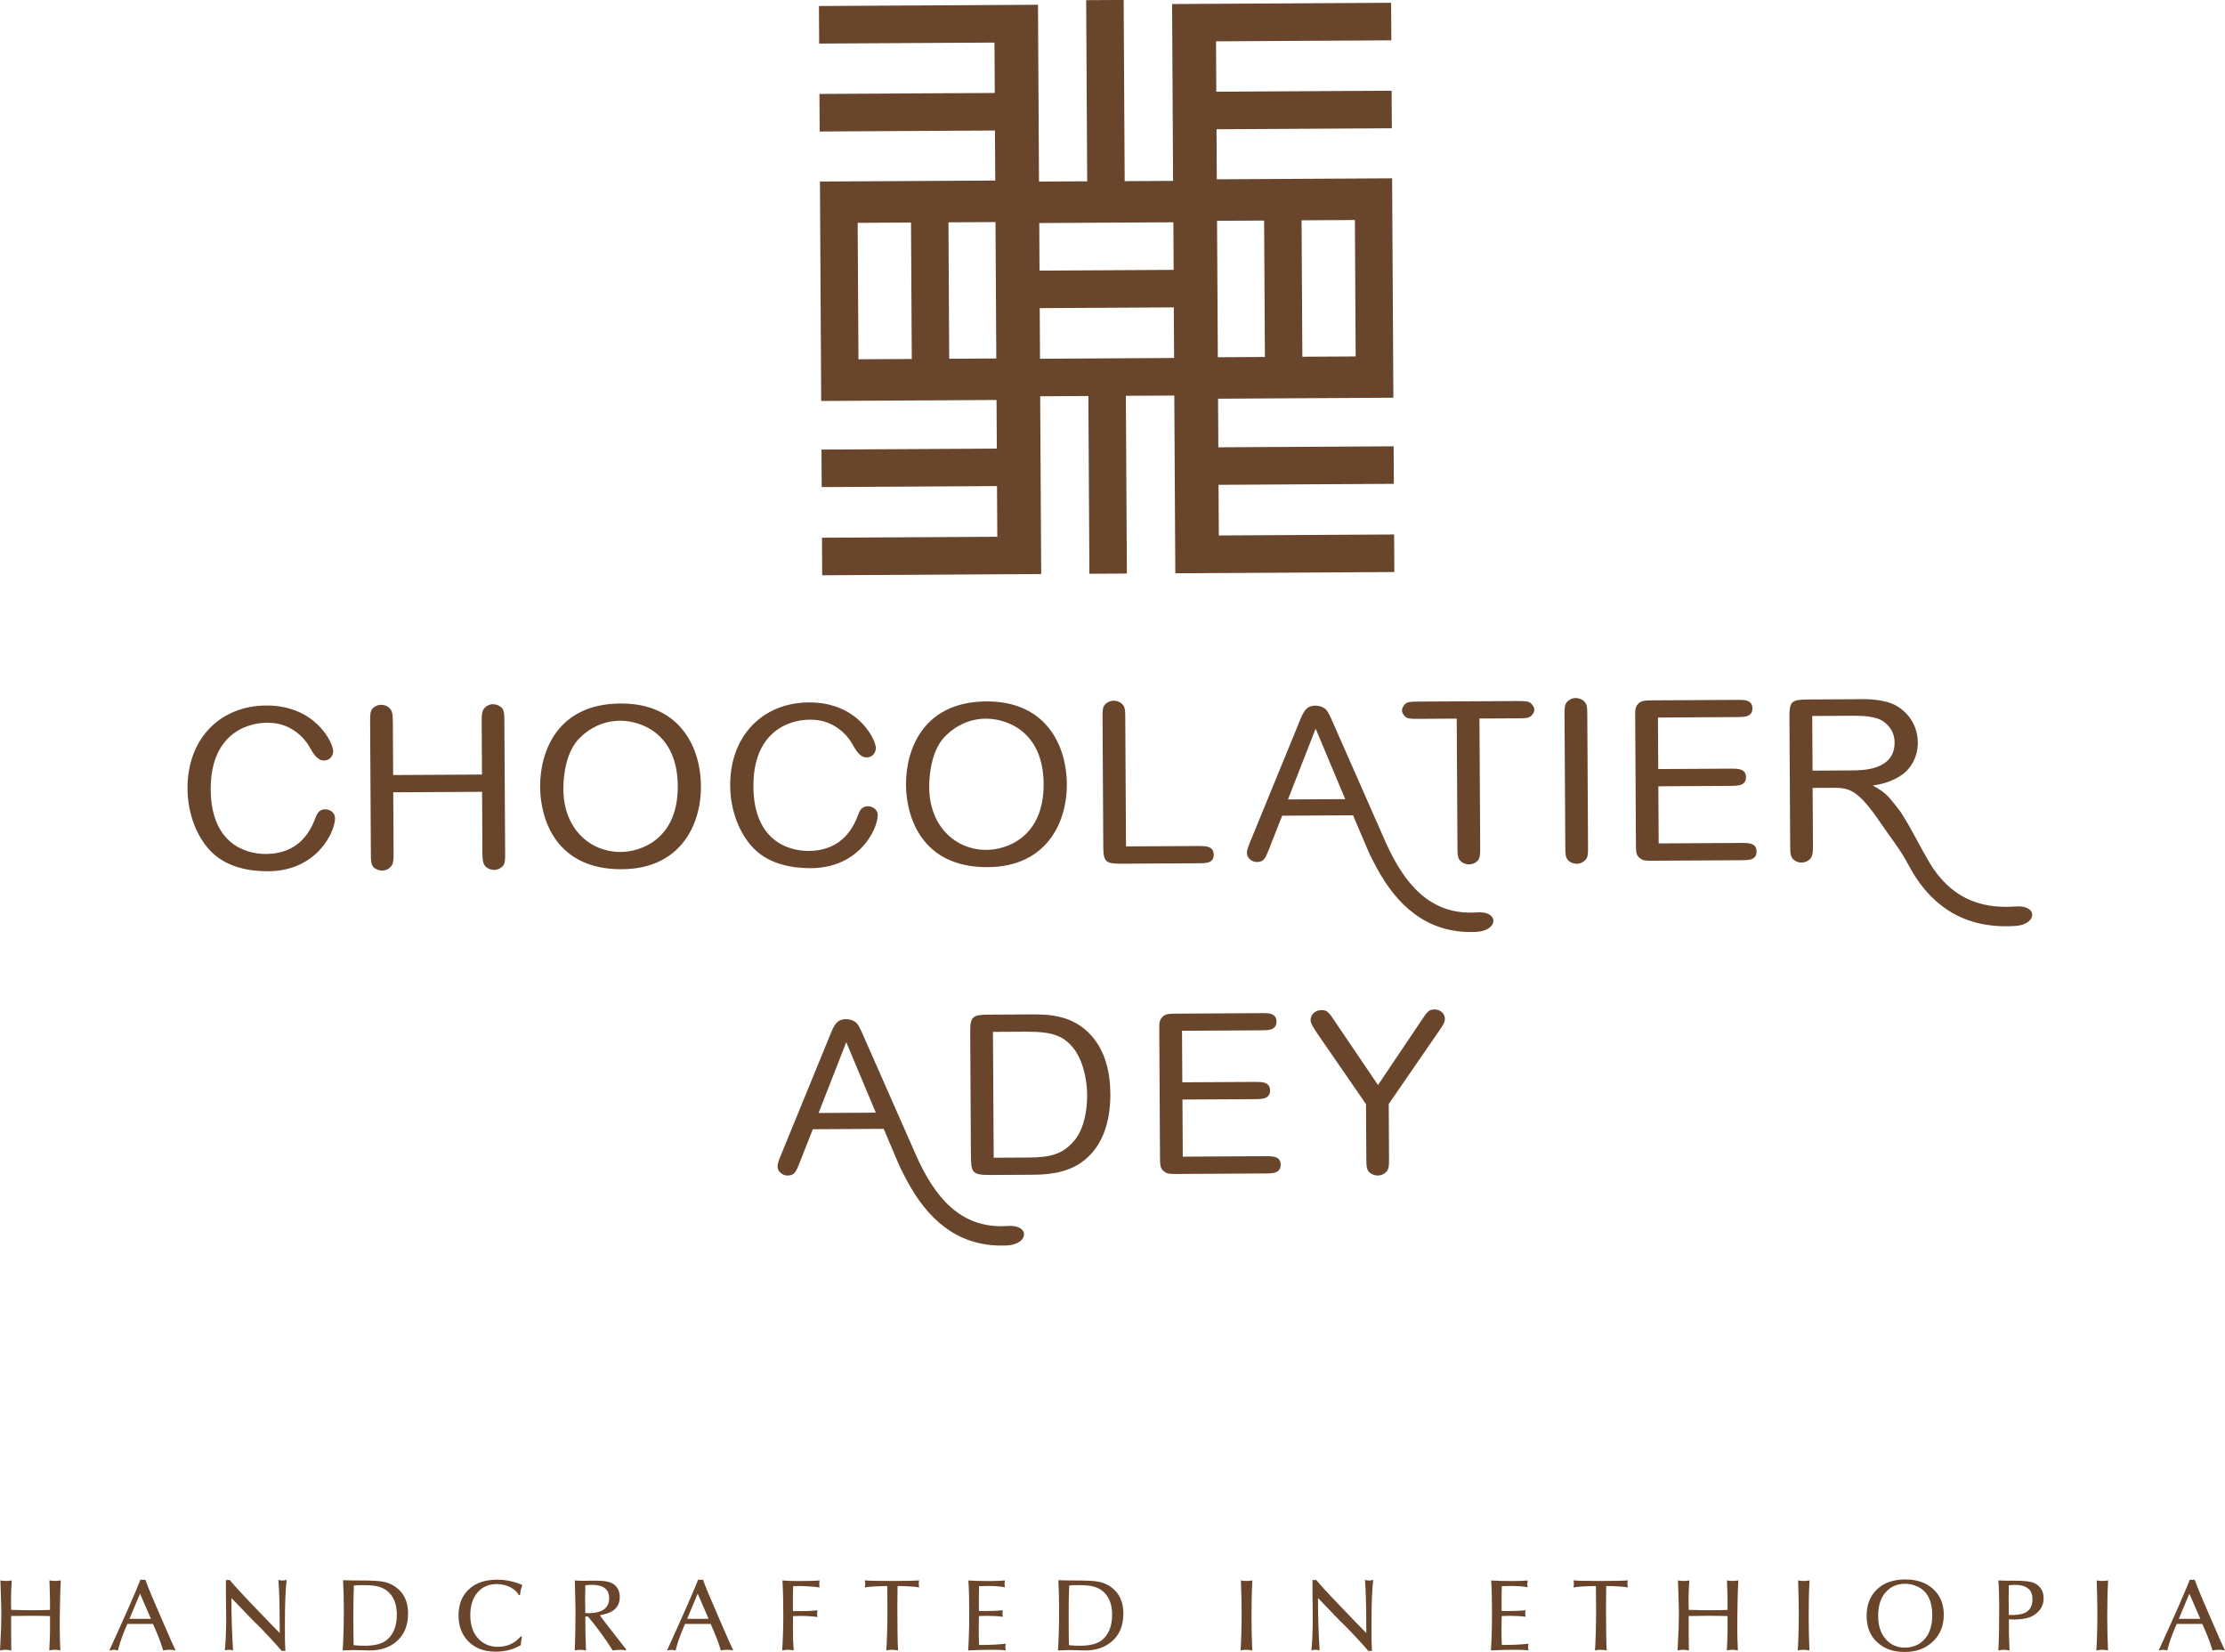 <?xml version="1.0" encoding="UTF-8"?>
<svg id="Layer_1" data-name="Layer 1" xmlns="http://www.w3.org/2000/svg" viewBox="0 0 676.71 502.39">
  <defs>
    <style>
      .cls-1 {
        fill: #69452b;
      }
    </style>
  </defs>
  <path class="cls-1" d="M669.2,492.31l-3.32-7.66-3.22,7.66h6.54ZM662.03,493.85c-.57,1.29-1,2.32-1.29,3.11-.64,1.64-1.17,3.29-1.58,4.96-.38-.07-.67-.12-.88-.16-.21-.03-.34-.04-.39-.04-.13,0-.58.07-1.35.2,4.66-10.2,7.83-17.38,9.49-21.56.25.03.43.05.55.08.13.01.2.02.21.02.1,0,.21,0,.31-.02.12-.03.24-.05.37-.08.49,1.37,1.2,3.14,2.11,5.31.91,2.17,2.04,4.79,3.38,7.83,1.08,2.47,1.93,4.41,2.54,5.82.62,1.39,1.03,2.26,1.21,2.6-.35-.07-.68-.12-.98-.16-.3-.03-.58-.04-.84-.04s-.56.01-.9.04c-.33.04-.68.09-1.07.16-.65-2.25-1.69-4.94-3.11-8.07h-7.79ZM637.9,490.94c0-1.58-.02-3.22-.06-4.92-.04-1.72-.09-3.52-.16-5.41.48.12,1.05.18,1.7.18s1.27-.06,1.78-.18c-.09,1.64-.16,3.37-.2,5.2-.04,1.82-.06,3.75-.06,5.78,0,3.29.08,6.74.23,10.33-.39-.07-.75-.12-1.07-.16-.31-.03-.59-.04-.84-.04-.46,0-1,.07-1.64.2.1-1.61.18-3.33.23-5.14.05-1.82.08-3.77.08-5.84ZM618.16,486.37c0-1.35-.35-2.36-1.04-3.03-.92-.91-2.38-1.37-4.38-1.37-.34,0-.66.01-.96.04-.29.01-.56.05-.82.1-.07,2.72-.07,5.73,0,9.02,2.14.07,3.72-.13,4.77-.59,1.61-.72,2.42-2.11,2.42-4.18ZM621.54,486.06c0,2.17-.99,3.89-2.97,5.14-1.34.87-3.39,1.31-6.13,1.31-.17,0-.38,0-.62-.02-.23-.01-.51-.03-.84-.06-.01,1.56,0,3.13.02,4.71.04,1.56.1,3.16.18,4.79-.34-.07-.66-.12-.96-.16-.3-.03-.57-.04-.82-.04-.55,0-1.09.07-1.62.2.09-1.65.16-3.55.2-5.7.04-2.16.06-4.6.06-7.3,0-1.6-.02-3.09-.06-4.45-.04-1.38-.1-2.66-.2-3.85.4.03,1.03.05,1.88.06.85.01,1.92.02,3.22.02,2.86,0,4.8.23,5.8.7,1.91.92,2.87,2.48,2.87,4.67ZM571.22,491.39c0,2.96.76,5.31,2.27,7.05,1.51,1.74,3.46,2.62,5.86,2.62s4.49-.87,6.02-2.6c1.54-1.73,2.3-4.15,2.3-7.27,0-2.43-.46-4.41-1.37-5.92-.77-1.29-1.86-2.24-3.26-2.85-1.13-.52-2.34-.78-3.61-.78-2.28,0-4.15.75-5.61,2.25-1.73,1.73-2.6,4.23-2.6,7.5ZM579.6,480.33c3.32,0,6.05.92,8.18,2.75,2.27,1.95,3.4,4.6,3.4,7.95s-1.07,5.97-3.2,8.07c-2.21,2.19-5.11,3.28-8.69,3.28s-6.2-.98-8.36-2.95c-2.15-1.97-3.22-4.64-3.22-8.03s1.05-6.03,3.14-8.05c2.12-2.02,5.04-3.03,8.75-3.03ZM547.09,490.94c0-1.58-.02-3.22-.06-4.92-.04-1.72-.09-3.52-.16-5.41.48.12,1.05.18,1.7.18s1.27-.06,1.78-.18c-.09,1.64-.16,3.37-.2,5.2-.04,1.82-.06,3.75-.06,5.78,0,3.29.08,6.74.23,10.33-.39-.07-.75-.12-1.07-.16-.31-.03-.59-.04-.84-.04-.46,0-1,.07-1.64.2.1-1.61.18-3.33.23-5.14.05-1.82.08-3.77.08-5.84ZM513.59,496.04c0,2.38.02,4.34.06,5.88-.64-.13-1.2-.2-1.68-.2-.23,0-.5.01-.8.04-.29.04-.61.09-.96.16l.12-2.3c.2-3.29.29-6.28.29-8.95,0-1.52-.1-4.88-.29-10.06.51.12,1.09.18,1.74.18s1.22-.06,1.72-.18c-.1,1.48-.18,2.97-.21,4.45-.03,1.48-.02,2.99.02,4.51,2.71.08,4.75.12,6.11.12.98,0,1.93,0,2.87-.02.95-.03,1.89-.05,2.83-.08.03-1.34.02-2.75-.02-4.24-.03-1.5-.07-3.08-.14-4.75.48.12,1.05.18,1.72.18s1.22-.06,1.72-.18c-.1,2.1-.18,4.37-.23,6.82-.05,2.45-.08,5.1-.08,7.97,0,1.93.06,4.1.18,6.52-.39-.07-.72-.12-1-.16-.27-.03-.48-.04-.62-.04-.2,0-.44.01-.74.04-.29.04-.62.09-1,.16.07-1.38.12-2.55.16-3.5.04-.96.06-1.74.06-2.32v-4.63c-.7-.03-1.54-.05-2.52-.06-.98-.01-2.11-.02-3.4-.02-2.4,0-4.36.02-5.9.06v4.59ZM485.44,489.87c0-2.23-.02-4.74-.06-7.54-1.67.03-3.07.07-4.2.14-1.13.07-2.01.16-2.64.29.05-.22.08-.42.1-.61.03-.18.04-.34.04-.47,0-.34-.05-.7-.14-1.07,1.26.12,4.02.18,8.28.18s6.95-.06,8.26-.18c-.08.38-.12.74-.12,1.07,0,.27.04.63.12,1.07-.68-.13-1.56-.23-2.66-.29-1.08-.08-2.38-.12-3.91-.14-.04,2.84-.06,4.97-.06,6.39,0,3.44.02,6.25.06,8.44s.09,3.78.16,4.77c-.42-.07-.79-.12-1.13-.16-.33-.03-.61-.04-.84-.04-.53,0-1.07.07-1.6.2.1-1.56.18-3.34.23-5.33.07-1.99.1-4.23.1-6.72ZM456.72,489.91c1.64.03,3.06.02,4.26-.02,1.21-.04,2.21-.1,3.01-.2-.08.46-.12.81-.12,1.05,0,.13.02.28.06.45.04.26.06.42.06.49-1.51-.2-3.1-.29-4.77-.29-.64,0-1.47.02-2.5.06-.04,1.76-.06,3.1-.06,4.02,0,.77,0,1.55.02,2.34.03.79.05,1.61.08,2.44,1.5,0,2.92-.03,4.26-.08,1.34-.07,2.62-.16,3.85-.29-.08.46-.12.81-.12,1.05s.04.57.12.98c-.48-.07-1.08-.12-1.8-.16-.7-.03-1.53-.04-2.48-.04-.82,0-1.82.01-3.01.04-1.18.04-2.57.09-4.14.16.1-1.42.18-3.04.23-4.86.07-1.84.1-3.89.1-6.17,0-2.1-.02-3.99-.06-5.68-.04-1.71-.1-3.23-.2-4.57,1.45.12,3.59.18,6.45.18,1.86,0,3.42-.06,4.67-.18-.08.46-.12.82-.12,1.09,0,.25.04.57.12.98-.7-.13-1.46-.23-2.27-.29-.81-.07-1.68-.1-2.62-.1-1.12,0-2.12.02-2.99.06-.04.81-.06,1.99-.06,3.54v2.19c0,.66,0,1.27.02,1.82ZM400.86,485.98v1.95c0,1.84.04,3.91.12,6.23.08,2.32.2,4.9.37,7.75-.47-.13-.9-.2-1.29-.2-.34,0-.74.07-1.21.2.27-2.67.41-6.02.41-10.04,0-.22,0-.65-.02-1.29,0-.65,0-1.52-.02-2.62-.01-1.11-.03-1.97-.04-2.6v-4.9c.21.05.36.08.47.08.03,0,.09,0,.2-.02.12-.01.27-.03.45-.06l1.04,1.21c.31.38.76.88,1.33,1.5s1.28,1.38,2.11,2.27c1.15,1.21,2.61,2.75,4.39,4.61,1.78,1.85,3.91,4.04,6.37,6.58v-1.13c0-7.03-.14-12.04-.41-15.04.43.13.83.2,1.19.2s.82-.07,1.33-.2c-.35,2.97-.53,7.42-.53,13.34,0,2.04,0,3.76.02,5.14.03,1.37.07,2.42.12,3.16-.3-.05-.49-.08-.59-.08-.07,0-.23.03-.49.08-.3-.38-.74-.89-1.31-1.52-.57-.64-1.28-1.41-2.11-2.32-.96-1.05-1.8-1.95-2.52-2.68-.72-.74-1.32-1.34-1.8-1.8-.29-.27-.56-.53-.82-.78-.26-.26-.51-.51-.74-.76l-6.02-6.27ZM377.63,490.94c0-1.58-.02-3.22-.06-4.92-.04-1.72-.09-3.52-.16-5.41.48.12,1.05.18,1.7.18s1.27-.06,1.78-.18c-.09,1.64-.16,3.37-.2,5.2-.04,1.82-.06,3.75-.06,5.78,0,3.29.08,6.74.23,10.33-.39-.07-.75-.12-1.07-.16-.31-.03-.59-.04-.84-.04-.46,0-1,.07-1.64.2.1-1.61.18-3.33.23-5.14.05-1.82.08-3.77.08-5.84ZM338.24,491.04c0-3.35-1.04-5.8-3.11-7.36-.96-.72-2.14-1.18-3.52-1.41-.42-.07-.94-.12-1.56-.16-.61-.04-1.33-.06-2.17-.06-.92,0-1.82.04-2.7.12-.05,1.18-.09,2.51-.12,3.96-.03,1.46-.04,3.07-.04,4.84,0,2.11,0,3.94.02,5.49.01,1.55.03,2.83.06,3.85,1.05.12,2.15.18,3.3.18,2.86,0,4.99-.49,6.39-1.46,2.29-1.63,3.44-4.29,3.44-7.99ZM341.66,490.67c0,3.68-1.18,6.53-3.54,8.54-2.12,1.81-4.84,2.71-8.16,2.71-.07,0-.82-.02-2.27-.06-1.45-.04-2.32-.06-2.64-.06-.65,0-1.74.04-3.28.12.23-3.55.35-7.66.35-12.32,0-3.1-.08-6.11-.23-9.04.86.03,1.71.05,2.54.06.85.01,1.69.02,2.52.02,3.23,0,5.44.1,6.64.29,1.81.27,3.37.94,4.69,1.99,2.25,1.78,3.38,4.37,3.38,7.75ZM297.73,489.91c1.64.03,3.06.02,4.26-.02,1.21-.04,2.21-.1,3.01-.2-.08.46-.12.81-.12,1.05,0,.13.02.28.06.45.04.26.06.42.06.49-1.51-.2-3.1-.29-4.77-.29-.64,0-1.47.02-2.5.06-.04,1.76-.06,3.1-.06,4.02,0,.77,0,1.55.02,2.34.03.79.05,1.61.08,2.44,1.5,0,2.92-.03,4.26-.08,1.34-.07,2.62-.16,3.85-.29-.08.46-.12.81-.12,1.05s.04.57.12.98c-.48-.07-1.08-.12-1.8-.16-.7-.03-1.53-.04-2.48-.04-.82,0-1.82.01-3.01.04-1.18.04-2.57.09-4.14.16.1-1.42.18-3.04.23-4.86.07-1.84.1-3.89.1-6.17,0-2.1-.02-3.99-.06-5.68-.04-1.71-.1-3.23-.2-4.57,1.45.12,3.59.18,6.45.18,1.86,0,3.42-.06,4.67-.18-.08.46-.12.82-.12,1.09,0,.25.04.57.12.98-.7-.13-1.46-.23-2.27-.29-.81-.07-1.68-.1-2.62-.1-1.12,0-2.12.02-2.99.06-.04.81-.06,1.99-.06,3.54v2.19c0,.66,0,1.27.02,1.82ZM269.91,489.87c0-2.23-.02-4.74-.06-7.54-1.67.03-3.07.07-4.2.14-1.13.07-2.01.16-2.64.29.05-.22.08-.42.1-.61.03-.18.04-.34.04-.47,0-.34-.05-.7-.14-1.07,1.26.12,4.02.18,8.28.18s6.95-.06,8.26-.18c-.08.38-.12.74-.12,1.07,0,.27.04.63.12,1.07-.68-.13-1.56-.23-2.66-.29-1.08-.08-2.38-.12-3.91-.14-.04,2.84-.06,4.97-.06,6.39,0,3.44.02,6.25.06,8.44s.09,3.78.16,4.77c-.42-.07-.79-.12-1.13-.16-.33-.03-.61-.04-.84-.04-.53,0-1.07.07-1.6.2.1-1.56.18-3.34.23-5.33.07-1.99.1-4.23.1-6.72ZM241.17,495.73c-.03,1.99.05,4.06.23,6.19-.33-.07-.64-.12-.94-.16-.3-.03-.59-.04-.86-.04-.52,0-1.09.07-1.7.2.1-1.65.18-3.34.23-5.06.07-1.73.1-3.53.1-5.39,0-2.04-.02-3.96-.06-5.76s-.1-3.49-.2-5.08c1.15.12,2.81.18,4.98.18,3.09,0,5.2-.06,6.33-.18-.08.46-.12.82-.12,1.09s.04.63.12,1.04c-1.03-.14-2.05-.25-3.07-.31-1-.08-2.01-.12-3.03-.12-.42,0-.79,0-1.13.02-.33,0-.61,0-.84.02-.04.82-.06,2.01-.06,3.55v2.21c0,.66,0,1.27.02,1.82,1.68.03,3.14.02,4.38-.02,1.24-.05,2.27-.13,3.09-.23-.09.42-.14.77-.14,1.07,0,.27.05.6.14.98-.74-.1-1.53-.18-2.36-.23-.82-.07-1.71-.1-2.66-.1-.6,0-1.41.02-2.44.06l-.02,4.26ZM215.52,492.31l-3.32-7.66-3.22,7.66h6.54ZM208.35,493.85c-.57,1.29-1,2.32-1.29,3.11-.64,1.64-1.17,3.29-1.58,4.96-.38-.07-.67-.12-.88-.16-.21-.03-.34-.04-.39-.04-.13,0-.58.07-1.35.2,4.66-10.2,7.83-17.38,9.49-21.56.25.03.43.05.55.08.13.01.2.02.21.02.1,0,.21,0,.31-.02.12-.03.24-.05.37-.08.49,1.37,1.2,3.14,2.11,5.31.91,2.17,2.04,4.79,3.38,7.83,1.08,2.47,1.93,4.41,2.54,5.82.62,1.39,1.03,2.26,1.21,2.6-.35-.07-.68-.12-.98-.16-.3-.03-.58-.04-.84-.04s-.56.01-.9.04c-.33.04-.68.09-1.07.16-.65-2.25-1.69-4.94-3.11-8.07h-7.79ZM185.27,486.02c0-2.71-1.76-4.06-5.29-4.06-.3,0-.62.01-.96.04-.33.03-.66.07-1,.12-.04.92-.06,2.32-.06,4.18v1c.01.4.03.88.04,1.43v1.8c.22.03.47.05.74.06.27,0,.57,0,.9-.02,3.75-.17,5.62-1.68,5.62-4.53ZM190.39,501.55v.37c-.43-.07-.79-.12-1.09-.16-.3-.03-.54-.04-.72-.04-.17,0-.44.01-.8.04-.36.04-.84.09-1.43.16-1.17-1.86-2.38-3.65-3.63-5.35-1.25-1.72-2.55-3.38-3.91-4.98h-.8c0,2.02.02,3.89.06,5.61.04,1.71.09,3.28.16,4.73-.51-.13-1.1-.2-1.78-.2-.52,0-1.07.07-1.64.2.07-1.71.12-3.54.16-5.49.04-1.95.06-4.06.06-6.31,0-.87-.02-2.1-.06-3.67-.03-1.59-.07-3.54-.14-5.84.78.08,1.68.12,2.7.12h.59c.3-.01.7-.03,1.21-.04h1.78c1.72,0,3.02.12,3.91.35.7.17,1.34.48,1.91.94,1.04.89,1.56,2.12,1.56,3.71,0,1.9-.77,3.33-2.3,4.28-.86.52-2.1.93-3.73,1.23.22.35.68,1,1.39,1.93.72.92,1.67,2.15,2.87,3.69l3.69,4.73ZM158.74,497.8c-.18.85-.3,1.68-.35,2.5-2.23,1.33-4.77,1.99-7.64,1.99-3.49,0-6.26-1.05-8.32-3.14-1.98-2.02-2.97-4.64-2.97-7.87s.95-5.74,2.85-7.68c2.1-2.14,5.08-3.2,8.95-3.2,2.6,0,5.14.54,7.6,1.62-.38,1.03-.62,2.06-.72,3.09h-.33c-.43-.91-1.25-1.69-2.46-2.34-1.3-.69-2.7-1.04-4.2-1.04-2.47,0-4.45.85-5.92,2.56-1.46,1.69-2.19,4.01-2.19,6.95s.84,5.44,2.52,7.17c1.54,1.6,3.48,2.4,5.82,2.4,2.88,0,5.21-1.05,6.99-3.16l.37.16ZM120.69,491.04c0-3.35-1.04-5.8-3.11-7.36-.96-.72-2.14-1.18-3.52-1.41-.42-.07-.94-.12-1.56-.16-.61-.04-1.33-.06-2.17-.06-.92,0-1.82.04-2.7.12-.05,1.18-.09,2.51-.12,3.96-.03,1.46-.04,3.07-.04,4.84,0,2.11,0,3.94.02,5.49.01,1.55.03,2.83.06,3.85,1.05.12,2.15.18,3.3.18,2.86,0,4.99-.49,6.39-1.46,2.29-1.63,3.44-4.29,3.44-7.99ZM124.11,490.67c0,3.68-1.18,6.53-3.54,8.54-2.12,1.81-4.84,2.71-8.16,2.71-.07,0-.82-.02-2.27-.06-1.45-.04-2.32-.06-2.64-.06-.65,0-1.74.04-3.28.12.23-3.55.35-7.66.35-12.32,0-3.1-.08-6.11-.23-9.04.86.03,1.71.05,2.54.06.85.01,1.69.02,2.52.02,3.23,0,5.44.1,6.64.29,1.81.27,3.37.94,4.69,1.99,2.25,1.78,3.38,4.37,3.38,7.75ZM70.39,485.98v1.95c0,1.84.04,3.91.12,6.23.08,2.32.2,4.9.37,7.75-.47-.13-.9-.2-1.29-.2-.34,0-.74.07-1.21.2.27-2.67.41-6.02.41-10.04,0-.22,0-.65-.02-1.29,0-.65,0-1.52-.02-2.62-.01-1.11-.03-1.97-.04-2.6v-4.9c.21.05.36.08.47.08.03,0,.09,0,.2-.02.12-.01.27-.03.45-.06l1.04,1.21c.31.38.76.88,1.33,1.5.57.62,1.28,1.38,2.11,2.27,1.15,1.21,2.61,2.75,4.39,4.61,1.78,1.85,3.91,4.04,6.37,6.58v-1.13c0-7.03-.14-12.04-.41-15.04.43.13.83.2,1.19.2s.82-.07,1.33-.2c-.35,2.97-.53,7.42-.53,13.34,0,2.04,0,3.76.02,5.14.03,1.37.07,2.42.12,3.16-.3-.05-.49-.08-.59-.08-.07,0-.23.03-.49.08-.3-.38-.74-.89-1.31-1.52-.57-.64-1.28-1.41-2.11-2.32-.96-1.05-1.8-1.95-2.52-2.68-.72-.74-1.32-1.34-1.8-1.8-.29-.27-.56-.53-.82-.78-.26-.26-.51-.51-.74-.76l-6.02-6.27ZM45.91,492.31l-3.32-7.66-3.22,7.66h6.54ZM38.74,493.85c-.57,1.29-1,2.32-1.29,3.11-.64,1.64-1.17,3.29-1.58,4.96-.38-.07-.67-.12-.88-.16-.21-.03-.34-.04-.39-.04-.13,0-.58.07-1.35.2,4.66-10.2,7.83-17.38,9.49-21.56.25.03.43.05.55.08.13.01.2.02.21.02.1,0,.21,0,.31-.02.12-.03.24-.05.37-.08.49,1.37,1.2,3.14,2.11,5.31.91,2.17,2.04,4.79,3.38,7.83,1.08,2.47,1.93,4.41,2.54,5.82.62,1.39,1.03,2.26,1.21,2.6-.35-.07-.68-.12-.98-.16-.3-.03-.58-.04-.84-.04s-.56.01-.9.04c-.33.04-.68.09-1.07.16-.65-2.25-1.69-4.94-3.11-8.07h-7.79ZM3.38,496.04c0,2.38.02,4.34.06,5.88-.64-.13-1.2-.2-1.68-.2-.23,0-.5.01-.8.04-.29.04-.61.09-.96.16l.12-2.3c.2-3.29.29-6.28.29-8.95,0-1.52-.1-4.88-.29-10.06.51.12,1.09.18,1.74.18s1.22-.06,1.72-.18c-.1,1.48-.18,2.97-.21,4.45-.03,1.48-.02,2.99.02,4.51,2.71.08,4.75.12,6.11.12.98,0,1.93,0,2.87-.02.95-.03,1.89-.05,2.83-.08.03-1.34.02-2.75-.02-4.24-.03-1.5-.07-3.08-.14-4.75.48.12,1.05.18,1.72.18s1.22-.06,1.72-.18c-.1,2.1-.18,4.37-.23,6.82-.05,2.45-.08,5.1-.08,7.97,0,1.93.06,4.1.18,6.52-.39-.07-.72-.12-1-.16-.27-.03-.48-.04-.62-.04-.2,0-.44.01-.74.04-.29.04-.62.09-1,.16.07-1.38.12-2.55.16-3.5.04-.96.06-1.74.06-2.32v-4.63c-.7-.03-1.54-.05-2.52-.06-.98-.01-2.11-.02-3.4-.02-2.4,0-4.36.02-5.9.06v4.59Z"/>
  <path class="cls-1" d="M316.08,67.83l.08,14.47,40.79-.23-.08-14.47c-13.87.08-26.92.15-40.79.23ZM395.86,67l.24,41.49,16.21-.09-.23-41.49-16.22.09ZM370.15,67.15l.24,41.49,14.32-.08-.24-41.49-14.32.08ZM288.46,67.61l.23,41.49,14.32-.08-.24-41.49-14.32.08ZM316.22,93.71l.09,15.39,40.78-.23-.09-15.39-40.78.23ZM260.85,67.77l.24,41.49,16.22-.09-.24-41.49-16.22.09ZM342.06,55.09l14.72-.08c-.1-17.92-.2-35.85-.3-53.78l66.61-.38.07,11.42-53.32.3.09,15.32,53.32-.3.06,11.42-53.32.3.09,15.22,53.32-.3.38,66.72-53.32.3.08,14.78,53.32-.3.06,11.41-53.32.3.09,15.4,53.32-.3.06,11.42-66.61.38c-.1-18.02-.2-36.04-.31-54.05l-14.73.08.31,54.05-11.4.07-.31-54.06-14.66.08c.1,18.02.2,36.04.31,54.06l-66.61.38-.06-11.42,53.32-.3-.09-15.4-53.32.3-.06-11.41,53.32-.3-.08-14.78-41.93.24-11.4.06-.38-66.73,53.32-.3-.09-15.22-53.32.3-.06-11.42,53.32-.3-.09-15.32-53.32.3-.06-11.42,66.61-.38.31,53.77,14.66-.08-.31-55.09,11.4-.06.31,55.09ZM551.17,217.74l.1,16.62,12.03-.07c3.25-.02,12.97-.08,12.92-8.52-.01-2.59-1.18-4.77-3.35-6.31-2.39-1.76-6.85-1.8-9.45-1.79l-12.25.07ZM391.72,243.12l17.41-.1-8.99-21.43-8.42,21.53ZM299.85,218.55c-4.97.02-9.07,2.16-12,4.97-4.3,3.97-5.27,11.33-5.24,15.9.07,11.92,8.04,19.09,17.47,19.04,5.98-.03,17.42-3.78,17.33-20.05-.09-16.28-11.57-19.89-17.55-19.85ZM188.58,219.18c-4.97.03-9.07,2.16-12,4.97-4.3,3.98-5.27,11.34-5.24,15.9.07,11.92,8.04,19.09,17.47,19.04,5.98-.03,17.42-3.78,17.33-20.05-.09-16.28-11.57-19.89-17.55-19.86ZM528.21,212.83c2.09,0,4.76-.1,4.77,2.56.01,2.73-2.58,2.67-4.74,2.68l-23.99.14.09,15.67,22.05-.13c2.09-.01,4.61-.03,4.63,2.56.01,2.65-2.44,2.66-4.6,2.68l-22.05.13.1,17.37,25-.14c2.09-.01,4.75-.1,4.77,2.56.02,2.74-2.58,2.67-4.74,2.69l-26.16.15c-3.1.02-3.68.02-4.76-.93-1.01-.88-1.02-1.77-1.03-4.49l-.22-37.87c-.01-2.38-.09-3.4.91-4.43.93-.96,1.8-1.03,4.82-1.05l25.14-.14ZM338.68,213.09c.94,0,1.95.33,2.6,1.01.94.81.95,2.11.96,4.35l.22,38.95,21.83-.12c2.16-.01,4.83-.1,4.85,2.63.01,2.74-2.58,2.61-4.82,2.62l-22.98.13c-5.19.03-5.77-.52-5.79-5.42l-.22-38.75c-.01-2.32-.02-3.54.84-4.36.5-.48,1.37-1.03,2.52-1.04ZM479.27,212.29c.87,0,1.88.33,2.53,1,.94.81.95,2.11.96,4.35l.22,39.63c.01,2.32.02,3.54-.91,4.37-.5.49-1.37,1.04-2.52,1.04-.87,0-1.88-.33-2.52-.95-.94-.89-.95-2.11-.96-4.43l-.23-39.63c-.01-2.32-.02-3.54.92-4.37.5-.48,1.29-1.03,2.51-1.03ZM461.67,213.21c2.09-.01,3.32-.02,4.04.79.51.47.94,1.15.95,1.84,0,.61-.42,1.36-.93,1.84-.79.75-1.94.76-4.03.77l-11.74.06.22,38.96c.01,2.18.02,3.61-.91,4.43-.5.49-1.36.97-2.51.97-.87,0-1.81-.33-2.46-.95-1.01-.81-1.02-2.17-1.03-4.42l-.22-38.96-11.67.07c-2.09.01-3.32.02-4.04-.73-.51-.47-.95-1.15-.95-1.83,0-.61.43-1.37.86-1.85.79-.82,2.01-.83,4.11-.84l30.33-.17ZM299.97,213.31c18.44-.11,24.43,13.76,24.5,25.06.07,12.19-6.49,25.24-24.06,25.34-20.1.11-24.8-15.26-24.86-25.06-.06-10.56,5.12-25.23,24.43-25.34ZM245.99,213.61c15.13-.09,20.38,11.46,20.4,13.85,0,1.22-.85,2.87-2.79,2.88-2.09.01-3.33-2.23-4.34-4-1.31-2.38-3.34-4.34-5.58-5.62-1.52-.88-3.83-1.89-7.36-1.86-7.2.04-17.27,4.32-17.18,20.32.09,16.01,10.06,19.63,16.83,19.59,7.5-.04,12.44-3.95,14.93-10.77.49-1.3,1.06-2.8,3.08-2.81,1.37,0,2.96.94,2.97,2.7.02,4.15-5.53,16.05-20.3,16.13-5.69.03-12.4-1.16-17.11-5.7-4.78-4.67-7.42-12.09-7.46-19.37-.09-15.25,9.95-25.26,23.92-25.34ZM188.69,213.94c18.44-.11,24.43,13.76,24.5,25.06.07,12.19-6.49,25.24-24.06,25.34-20.1.11-24.8-15.26-24.86-25.06-.06-10.56,5.12-25.23,24.42-25.34ZM149.98,214.16c.87,0,1.81.33,2.53,1.01.87.81.88,2.04.89,4.29l.23,39.77c.01,2.32.02,3.47-.84,4.29-.5.49-1.36,1.04-2.51,1.04-.87,0-1.81-.33-2.53-.95-.87-.89-1.02-2.11-1.03-4.35l-.1-18.46-27.02.15.1,18.39c.01,2.32-.05,3.54-.99,4.37-.43.49-1.29,1.04-2.51,1.04-.87,0-1.8-.33-2.53-.95-.87-.89-.87-2.11-.88-4.43l-.22-39.63c-.01-2.32-.02-3.54.83-4.37.5-.48,1.36-1.03,2.52-1.03.94,0,1.88.33,2.52,1,.94.82,1.02,2.04,1.04,4.35l.09,16.01,27.02-.15-.09-16.08c-.01-2.31.12-3.47.98-4.29.5-.48,1.37-1.03,2.52-1.04ZM80.94,214.55c15.13-.08,20.38,11.47,20.4,13.85,0,1.22-.85,2.87-2.79,2.88-2.09,0-3.33-2.23-4.34-4-1.31-2.37-3.34-4.34-5.58-5.62-1.52-.88-3.83-1.89-7.36-1.87-7.2.04-17.27,4.32-17.18,20.32.09,16.01,10.06,19.63,16.83,19.59,7.5-.04,12.44-3.95,14.93-10.77.49-1.3,1.07-2.8,3.08-2.81,1.37,0,2.96.93,2.97,2.71.02,4.15-5.53,16.05-20.3,16.13-5.7.03-12.4-1.16-17.11-5.7-4.78-4.67-7.42-12.08-7.46-19.37-.09-15.26,9.95-25.26,23.93-25.34ZM566.49,212.61c.87,0,6.55-.04,10.09,1.92,4.12,2.29,6.67,6.43,6.7,11.27.02,4.9-2.55,8.18-4.63,9.7-3.44,2.47-6.97,3.04-9.06,3.39,1.37.74,3.54,1.88,5.5,4.26,1.02,1.29,2.69,3.32,3.04,3.86,3.37,5.27,5.65,10.16,8.78,15.47,6.04,9.87,14.42,14.01,25.92,13.2,7.05-.62,6.8,5.32.42,5.89-15.09,1.08-25.86-5.39-32.88-18.66-2.23-4.36-5.53-8.38-8.27-12.45-7.12-10.52-9.72-10.91-14.76-10.88l-6.05.03.1,17.23c.01,1.97-.06,2.66-.27,3.34-.42,1.44-2.01,2.13-3.23,2.14-1.37,0-2.74-.81-3.19-2.1-.22-.62-.23-2.18-.24-3.34l-.22-38.68c-.03-4.91.54-5.45,5.73-5.48l16.5-.09ZM400.17,214.6c1.19,0,2.51.5,3.18,1.26.67.7,1.54,2.69,2.14,4.09,5.35,12.17,10.74,24.34,16.07,36.47,5.39,11.88,13.11,21.99,27.44,21.06,7.01-.58,6.76,5.36.36,5.89-13.61.8-22.95-6.26-29.6-17.58-1.4-2.44-2.9-5.27-3.95-7.75l-4.29-10.1-21.56.12-4.05,10.28c-.98,2.44-1.43,3.8-3.62,3.81-1.72,0-3.05-1.41-3.06-2.69,0-.96.32-1.73.9-3.21l14.83-36.18c1.44-3.6,2.15-5.47,5.2-5.48ZM248.96,338.47l17.41-.1-8.99-21.43-8.42,21.53ZM312.23,313.74l-10.23.06.22,38.28,10.59-.06c6.56-.04,10.23-.94,13.73-4.91,4.16-4.72,4.11-12.76,4.1-14.05-.04-6.47-2.01-11.7-4.26-14.41-3.05-3.73-6.51-4.94-14.15-4.89ZM383.46,308.09c2.09,0,4.76-.1,4.77,2.56.01,2.72-2.58,2.67-4.74,2.68l-23.99.14.09,15.67,22.05-.12c2.09-.01,4.61-.03,4.63,2.56.01,2.65-2.43,2.67-4.6,2.68l-22.04.12.1,17.37,25-.14c2.09,0,4.76-.1,4.77,2.56.01,2.74-2.58,2.68-4.75,2.69l-26.15.15c-3.09.02-3.67.02-4.76-.93-1.01-.88-1.02-1.77-1.04-4.49l-.21-37.86c-.01-2.38-.09-3.4.92-4.43.93-.96,1.79-1.03,4.82-1.05l25.14-.14ZM313.43,308.49c5.55-.03,12.83.13,18.48,6.43,4.35,4.88,5.76,11.35,5.79,17.74.04,6.4-1.35,15.74-8.96,20.96-4.95,3.37-10.86,3.61-14.96,3.63l-12.61.07c-5.62.03-5.85-.78-5.88-6.23l-.21-37.05c-.03-4.91.62-5.45,5.81-5.48l12.54-.07ZM436.27,306.98c1.73,0,3.17,1.21,3.18,2.84,0,1.16-.78,2.25-1.78,3.69l-15.3,22.22.09,16.34c.01,2.18.02,3.61-.98,4.44-.64.62-1.43.97-2.45.98-.94,0-1.8-.34-2.52-.95-.94-.81-.95-2.24-.96-4.42l-.09-16.34-14.97-21.71c-1.82-2.71-1.89-3.33-1.89-3.87,0-1.43,1.13-3.01,3.37-3.02,1.73,0,2.24.74,4.13,3.59l13,19.2,13.15-19.55c1.86-2.8,2.29-3.42,4.02-3.43ZM257.41,309.95c1.19,0,2.52.5,3.18,1.26.67.71,1.54,2.69,2.14,4.09,5.35,12.17,10.74,24.34,16.08,36.48,5.39,11.88,13.1,21.99,27.44,21.06,7.01-.58,6.76,5.35.36,5.89-13.61.8-22.95-6.25-29.6-17.59-1.4-2.44-2.9-5.26-3.95-7.74l-4.29-10.11-21.56.12-4.05,10.28c-.98,2.44-1.43,3.8-3.62,3.81-1.72,0-3.05-1.4-3.06-2.69,0-.96.32-1.73.9-3.21l14.82-36.18c1.44-3.6,2.16-5.47,5.2-5.48Z"/>
</svg>